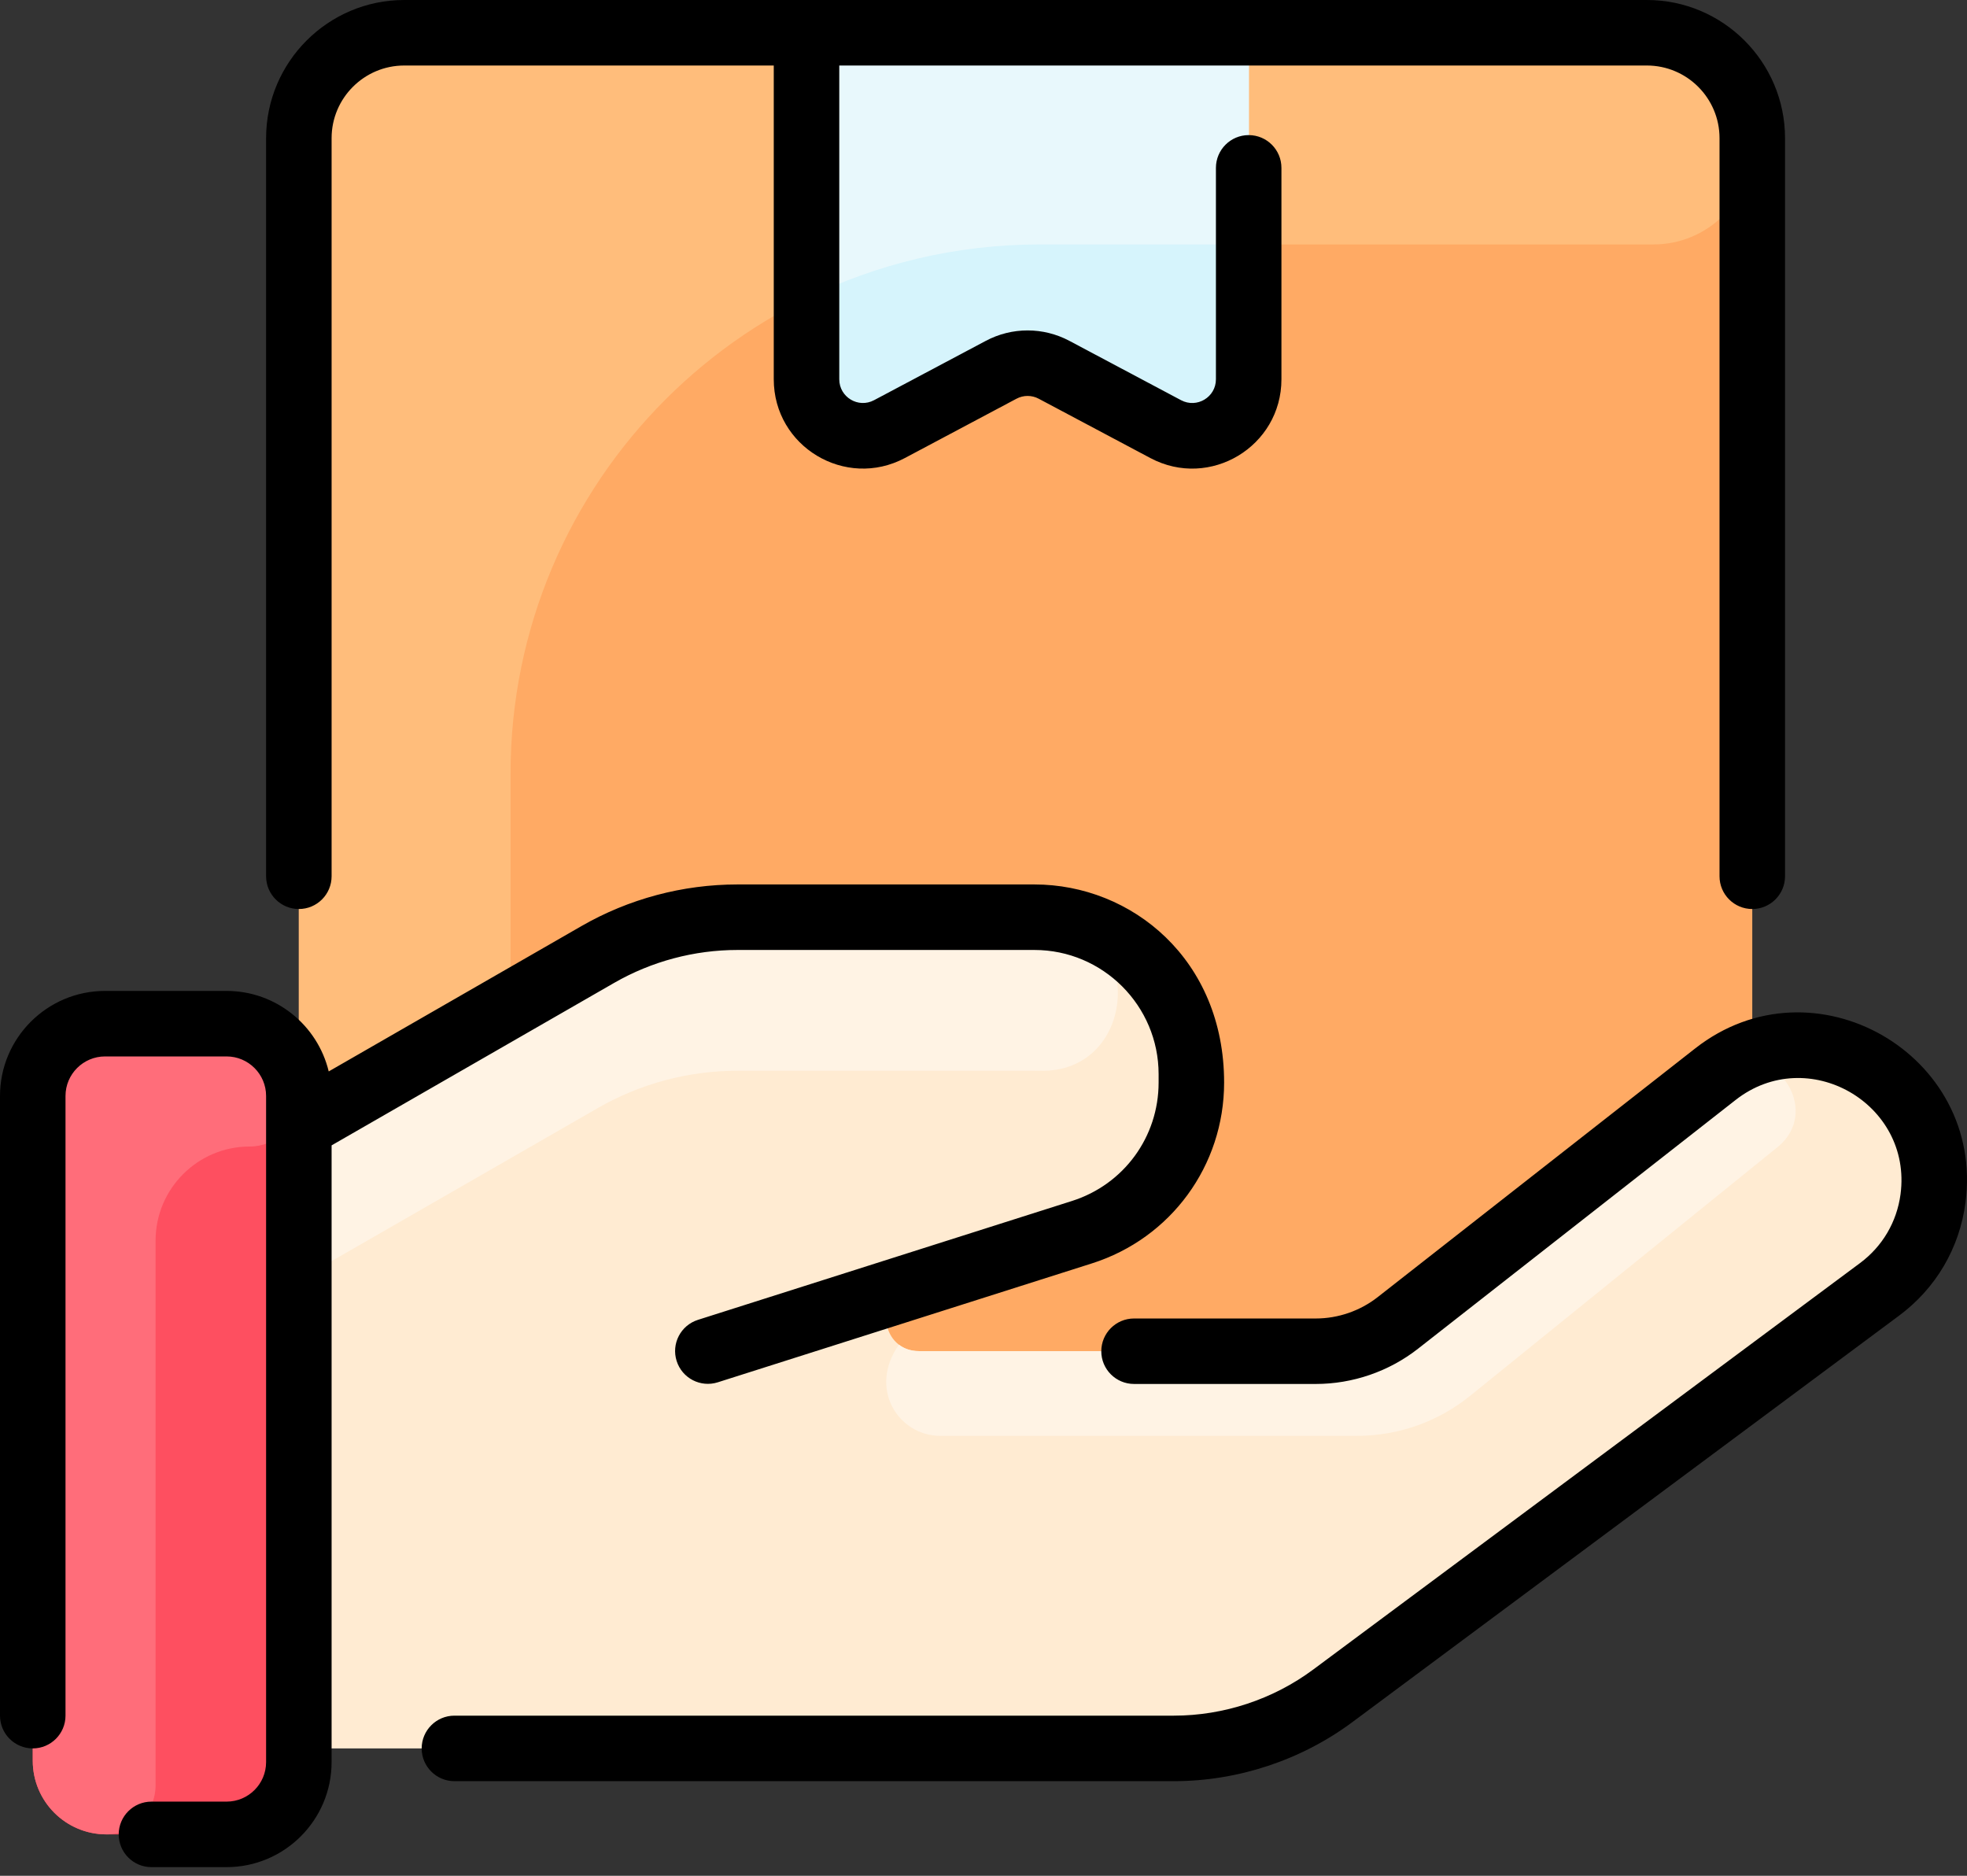 <svg width="43" height="41" viewBox="0 0 43 41" fill="none" xmlns="http://www.w3.org/2000/svg">
<rect x="0" y="0" width="43" height="41" fill="#333333" stroke="none"/>
<path d="M38.306 27.335C38.306 28.698 37.2 29.803 35.838 29.803H9.001C7.638 29.803 6.533 28.698 6.533 27.335V3.184C6.533 1.821 7.638 0.716 9.001 0.716H35.838C37.2 0.716 38.306 1.821 38.306 3.184V27.335Z" fill="#FFAA64"/>
<path d="M38.306 3.184C38.306 4.376 37.339 5.343 36.146 5.343H22.728C16.34 5.343 11.161 10.522 11.161 16.91V27.644C11.161 28.836 10.194 29.803 9.001 29.803C7.638 29.803 6.533 28.698 6.533 27.335V3.184C6.533 1.821 7.638 0.716 9.001 0.716H35.838C37.201 0.716 38.306 1.821 38.306 3.184Z" fill="#FFBD7B"/>
<path d="M27.304 0.716V8.301C27.304 9.232 26.313 9.827 25.491 9.391L23.043 8.09C22.68 7.898 22.247 7.898 21.884 8.09L19.436 9.391C18.614 9.827 17.623 9.232 17.623 8.301V0.716H27.304Z" fill="#E8F8FC"/>
<path d="M27.304 5.343V8.301C27.304 9.232 26.313 9.827 25.491 9.391L23.043 8.09C22.68 7.898 22.247 7.898 21.884 8.09L19.436 9.391C18.614 9.827 17.623 9.232 17.623 8.301V6.527C19.162 5.769 20.896 5.343 22.728 5.343H27.304Z" fill="#D6F4FC"/>
<path d="M41.646 23.975C42.678 25.284 42.427 27.188 41.088 28.182L29.136 37.067C28.132 37.813 26.914 38.216 25.663 38.216C24.916 38.216 7.727 38.216 6.533 38.216V24.591H6.583L13.069 20.863C13.997 20.329 15.05 20.048 16.122 20.048H22.613C26.58 20.048 27.345 25.759 23.652 26.933L19.871 28.134C19.092 28.381 19.27 29.532 20.088 29.532L28.764 29.535C29.415 29.535 30.047 29.316 30.558 28.915L37.499 23.479C38.79 22.469 40.64 22.701 41.646 23.975Z" fill="#FFEBD2"/>
<path d="M22.92 20.059C25.065 20.226 24.876 23.465 22.726 23.405C22.637 23.403 23.05 23.404 16.122 23.404C15.05 23.404 13.997 23.685 13.069 24.219L6.583 27.948H6.533V24.591H6.583L13.069 20.863C13.997 20.329 15.05 20.048 16.122 20.048C23.176 20.048 22.703 20.043 22.92 20.059Z" fill="#FFF3E4"/>
<path d="M6.533 38.515C6.533 39.388 5.826 40.095 4.953 40.095H2.327C1.437 40.095 0.716 39.374 0.716 38.484C0.716 37.981 0.716 24.556 0.716 23.955C0.716 23.083 1.424 22.375 2.297 22.375H4.953C5.826 22.375 6.533 23.083 6.533 23.955V38.515Z" fill="#FE4F60"/>
<path d="M38.855 25.076L32.135 30.512C31.437 31.076 30.566 31.384 29.668 31.384H20.554C19.642 31.384 18.972 30.351 19.651 29.392C19.765 29.478 19.912 29.532 20.088 29.532L28.764 29.535C29.415 29.535 30.047 29.316 30.558 28.915C37.993 23.092 37.526 23.456 37.611 23.395C38.701 22.622 39.894 24.235 38.855 25.076Z" fill="#FFF3E4"/>
<path d="M6.533 23.955C6.533 24.62 6.022 25.06 5.46 25.06C4.323 25.06 3.401 25.981 3.401 27.118V39.021C3.401 39.615 2.92 40.095 2.327 40.095C1.437 40.095 0.716 39.374 0.716 38.484V23.955C0.716 23.082 1.424 22.375 2.297 22.375H4.953C5.826 22.375 6.533 23.082 6.533 23.955Z" fill="#FF6D7A"/>
<path d="M7.249 25.035V38.515C7.249 39.781 6.219 40.811 4.953 40.811H3.311C2.916 40.811 2.595 40.491 2.595 40.095C2.595 39.7 2.916 39.379 3.311 39.379H4.953C5.43 39.379 5.817 38.992 5.817 38.515V23.955C5.817 23.479 5.43 23.091 4.953 23.091H2.297C1.82 23.091 1.432 23.479 1.432 23.955V37.5C1.432 37.895 1.111 38.216 0.716 38.216C0.321 38.216 0 37.895 0 37.5V23.955C0 22.689 1.03 21.659 2.297 21.659H4.953C6.035 21.659 6.944 22.411 7.186 23.419L12.711 20.242C13.747 19.646 14.927 19.332 16.121 19.332H22.613C24.741 19.332 26.76 20.972 26.76 23.662C26.76 25.477 25.598 27.066 23.869 27.615L15.691 30.214C15.315 30.333 14.912 30.126 14.792 29.748C14.672 29.371 14.88 28.969 15.257 28.849L23.435 26.25C24.567 25.89 25.328 24.851 25.328 23.662V23.479C25.328 21.982 24.11 20.764 22.613 20.764H16.121C15.177 20.764 14.244 21.013 13.425 21.484L7.249 25.035ZM37.058 22.916L30.117 28.352C29.733 28.653 29.252 28.819 28.764 28.819H24.791C24.396 28.819 24.075 29.139 24.075 29.535C24.075 29.93 24.396 30.25 24.791 30.25H28.764C29.571 30.25 30.365 29.977 31 29.479L37.941 24.043C39.516 22.808 41.809 24.119 41.547 26.103C41.466 26.709 41.152 27.243 40.661 27.608L28.708 36.492C27.834 37.142 26.753 37.5 25.663 37.5H9.934C9.539 37.5 9.218 37.821 9.218 38.216C9.218 38.611 9.539 38.932 9.934 38.932H25.663C27.058 38.932 28.443 38.474 29.563 37.642L41.515 28.757C42.319 28.16 42.835 27.284 42.966 26.291C43.396 23.044 39.644 20.889 37.058 22.916ZM6.533 19.869C6.929 19.869 7.249 19.548 7.249 19.153V3.02C7.249 2.144 7.962 1.432 8.837 1.432H16.915V8.29C16.915 9.763 18.482 10.701 19.78 10.012L22.221 8.715C22.373 8.634 22.555 8.634 22.707 8.715L25.148 10.012C26.449 10.703 28.013 9.759 28.013 8.29V3.669C28.013 3.274 27.693 2.953 27.297 2.953C26.902 2.953 26.581 3.274 26.581 3.669V8.29C26.581 8.682 26.165 8.93 25.82 8.748L23.379 7.451C22.806 7.146 22.122 7.146 21.549 7.451L19.108 8.747C18.763 8.931 18.347 8.681 18.347 8.29V1.432H36.002C36.877 1.432 37.59 2.144 37.59 3.02V19.153C37.59 19.548 37.91 19.869 38.306 19.869C38.701 19.869 39.022 19.548 39.022 19.153V3.02C39.022 1.355 37.667 4.43448e-09 36.002 4.43448e-09H8.837C7.172 -8.94945e-05 5.817 1.355 5.817 3.02V19.153C5.817 19.548 6.138 19.869 6.533 19.869Z" fill="black"/>
</svg>
